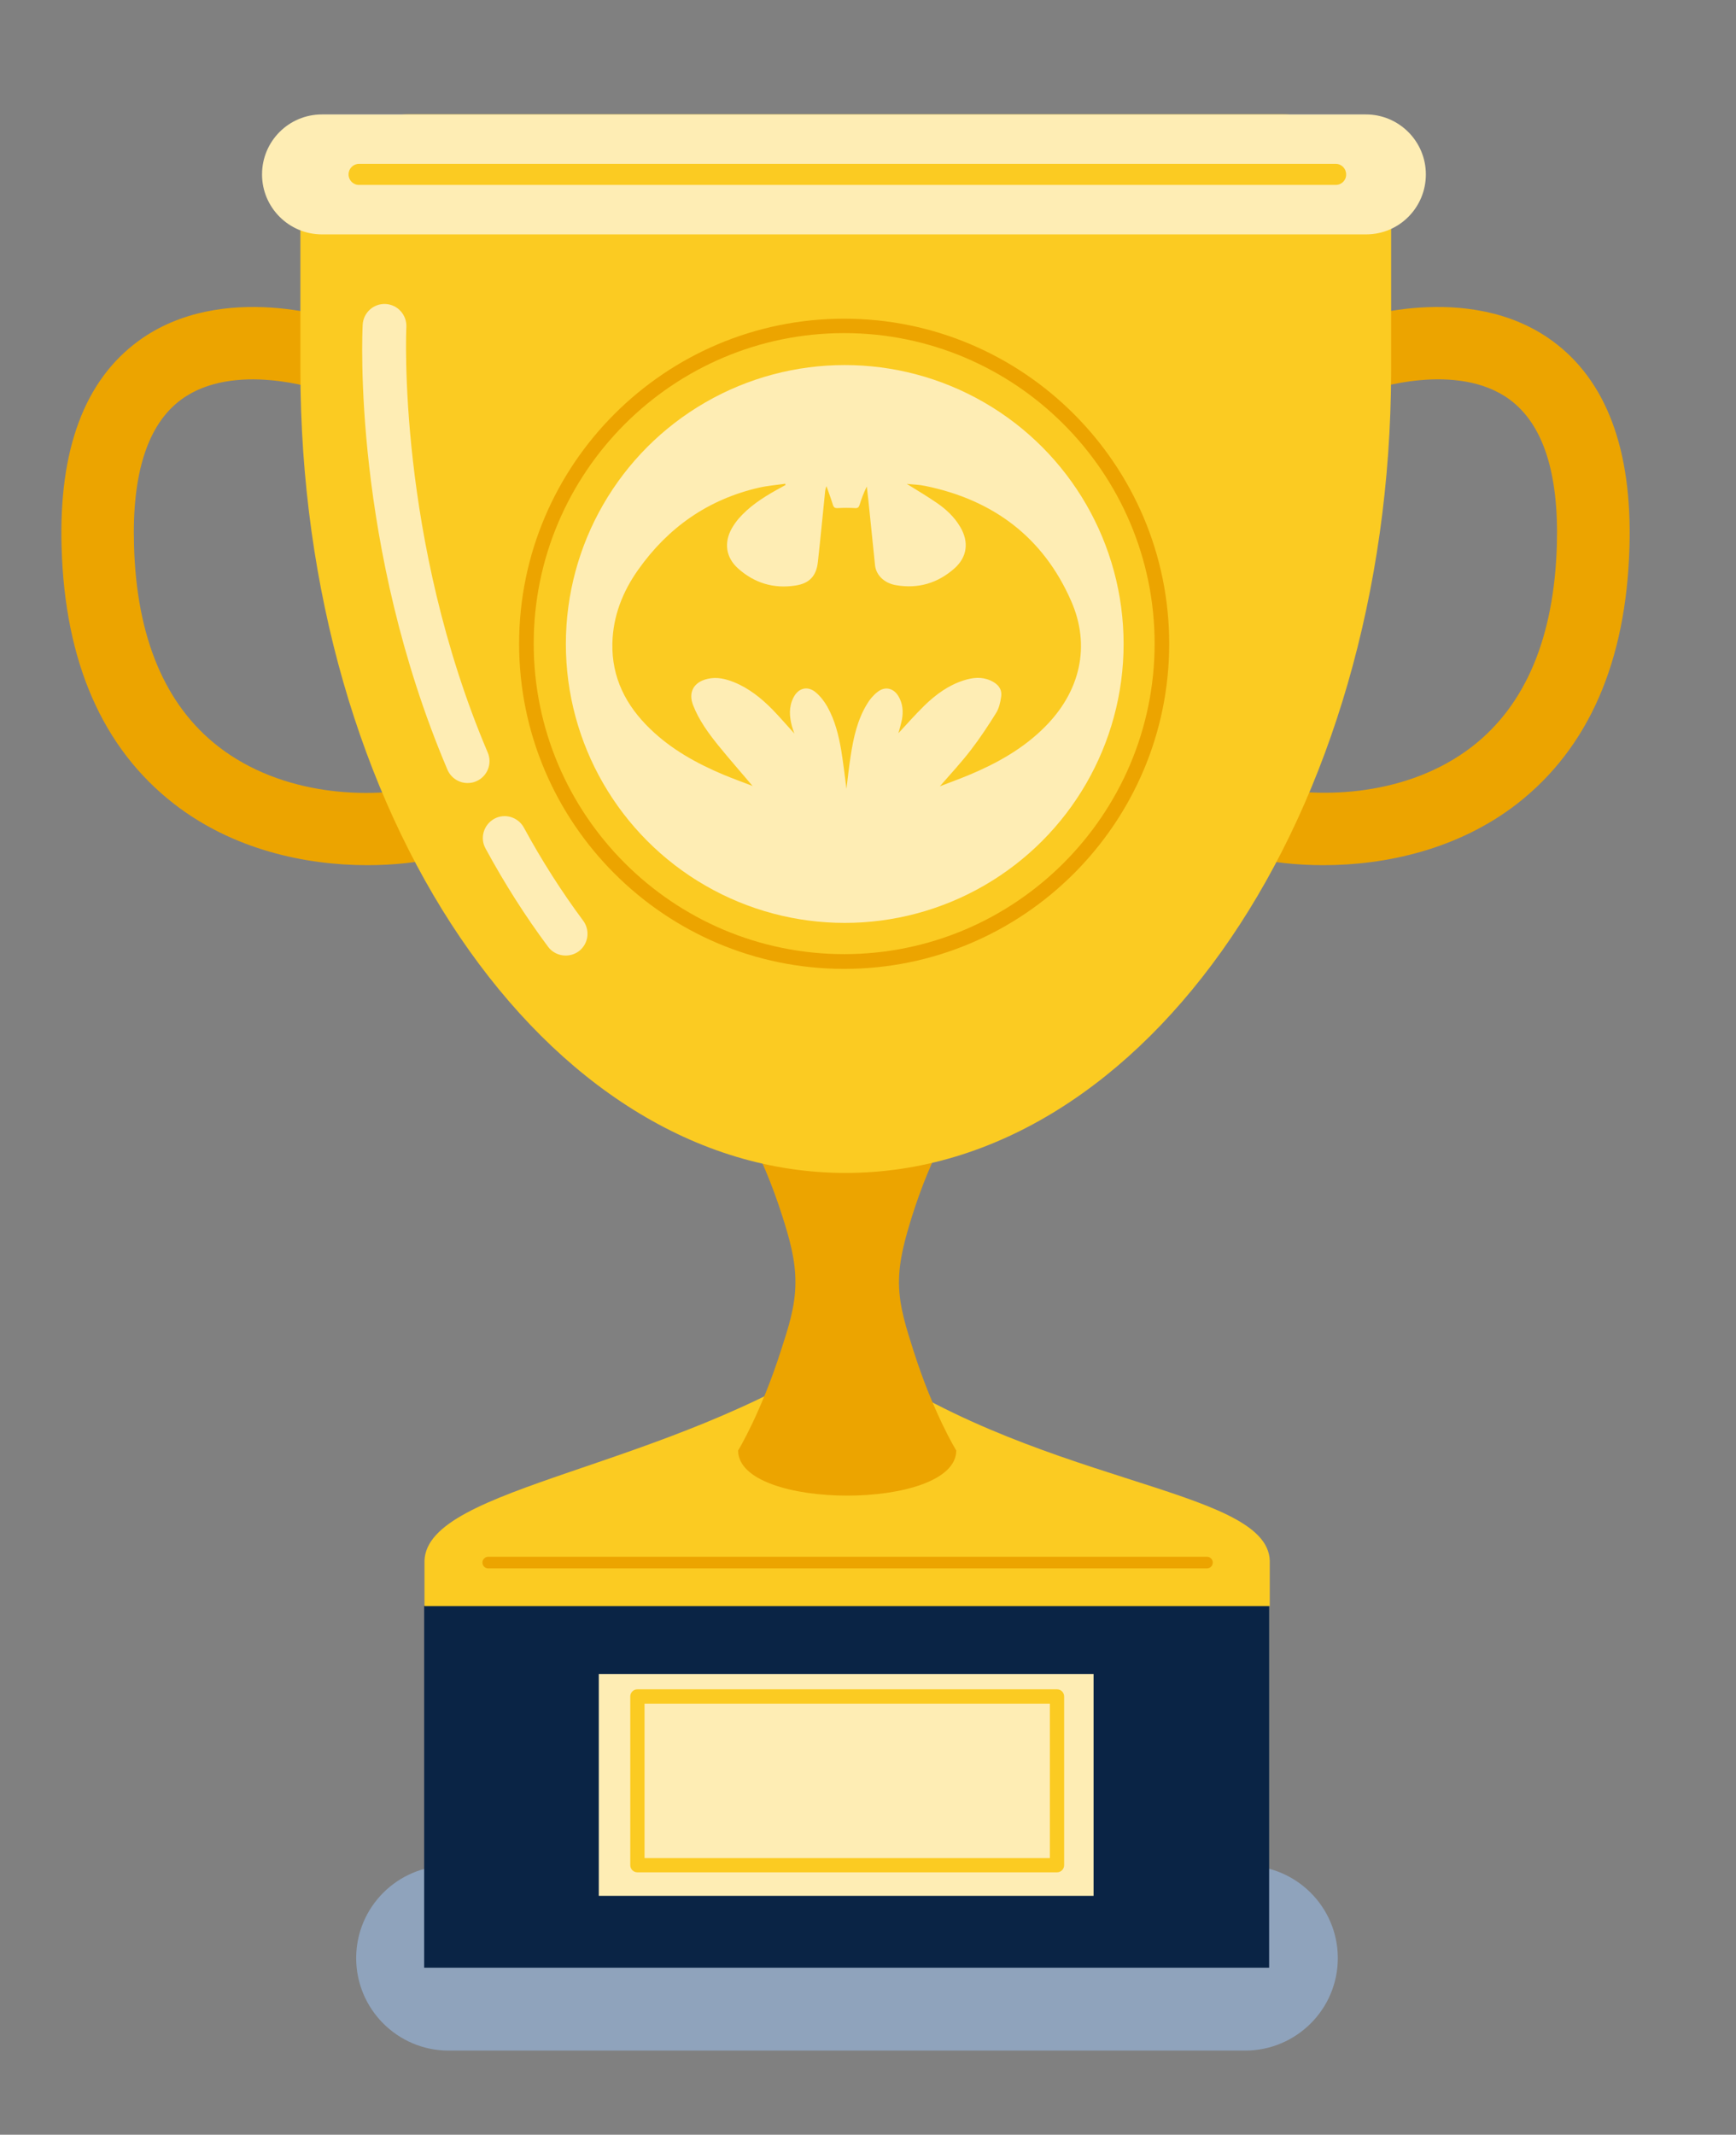 <?xml version="1.0" encoding="utf-8"?>
<!-- Generator: Adobe Illustrator 25.2.3, SVG Export Plug-In . SVG Version: 6.00 Build 0)  -->
<svg version="1.1" xmlns="http://www.w3.org/2000/svg" xmlns:xlink="http://www.w3.org/1999/xlink" x="0px" y="0px"
	 viewBox="0 0 1076.1 1323" style="enable-background:new 0 0 1076.1 1323;" xml:space="preserve">
<rect x="0" y="0" width="1076.1" height="1323" fill="#808080" stroke="none"/>
<style type="text/css">
	.st0{fill-rule:evenodd;clip-rule:evenodd;fill:#8FA3BC;}
	.st1{fill-rule:evenodd;clip-rule:evenodd;fill:#0A2445;}
	.st2{fill-rule:evenodd;clip-rule:evenodd;fill:#FEEDB4;}
	.st3{fill:#FBCB22;}
	.st4{fill-rule:evenodd;clip-rule:evenodd;fill:#FBCB22;}
	.st5{fill:#ECA400;}
	.st6{fill-rule:evenodd;clip-rule:evenodd;fill:#ECA400;}
	.st7{fill:#FEEDB4;}
</style>
<g id="BG" xmlns:serif="http://www.serif.com/">
</g>
<g id="Trophy5">
	<g transform="matrix(1,0,0,1,-9.624,0)">
		<g transform="matrix(0.927,0,0,1,22.395,-6.436)">
			<path class="st0" d="M880.8,1220c0-31.6-27.7-57.3-61.8-57.3H286.2c-34.1,0-61.8,25.6-61.8,57.3v0c0,31.6,27.7,57.3,61.8,57.3
				H819C853.1,1277.2,880.8,1251.6,880.8,1220C880.8,1220,880.8,1220,880.8,1220z"/>
		</g>
		<g>
			<g transform="matrix(1.023,0,0,1,-3.869,0)">
				<rect x="270.2" y="995.2" class="st1" width="512" height="224.3"/>
			</g>
			<g transform="matrix(0.599,0,0,0.613,70.345,148.181)">
				<rect x="518.3" y="1450.7" class="st2" width="512" height="224.3"/>
			</g>
			<g transform="matrix(0.508,0,0,0.466,86.419,204.007)">
				<path class="st3" d="M1138.6,2052.3h-512c-4.8,0-8.7-4.2-8.7-9.5v-224.4c0-5.2,3.9-9.5,8.7-9.5h512c4.8,0,8.7,4.2,8.7,9.5v224.4
					C1147.3,2048.1,1143.4,2052.3,1138.6,2052.3z M635.3,2033.4h494.6V1828H635.3V2033.4z"/>
			</g>
		</g>
		<g transform="matrix(1.003,0,0,1.003,-233.156,27.821)">
			<path class="st4" d="M504.4,936.6c1.6-46.3,149.9-56,261.2-130.7c112.1,84.2,259.6,84.5,261.2,130.7h0v28.1H504.4L504.4,936.6
				L504.4,936.6z"/>
			<g transform="matrix(0.799,0,0,1,81.668,203.879)">
				<path class="st5" d="M1134.3,737.5H578.4c-2.5,0-4.5-1.6-4.5-3.6s2-3.6,4.5-3.6h555.9c2.5,0,4.5,1.6,4.5,3.6
					S1136.8,737.5,1134.3,737.5z"/>
			</g>
		</g>
		<g transform="matrix(1.003,0,0,1.003,-237.139,42.18)">
			<path class="st6" d="M702.2,647.8c0,0,14.9,22.4,27.4,61.9c4.1,12.9,8.2,26.6,8,41.3c-0.1,14.8-4.7,28.3-8.9,41.3
				c-12.5,39.1-26.5,61.9-26.5,61.9c0,37.2,134.8,37.2,134.8,0c0,0-14.1-22.8-26.5-61.9c-4.1-13-8.7-26.5-8.9-41.3
				c-0.1-14.6,4-28.3,8-41.3c12.4-39.5,27.4-61.9,27.4-61.9c0-37.2-30.2-67.4-67.4-67.4C732.4,580.4,702.2,610.6,702.2,647.8z"/>
		</g>
		<g>
			<path class="st5" d="M237.3,536.2c-38.7,0-83.5-9.8-119.8-38c-44.3-34.4-67.7-87.9-69.7-159.1C46,278.6,62.1,235.6,95.6,211.2
				c52-37.9,124.1-13,127.2-11.9c11.7,4.1,17.8,17,13.7,28.7c-4.1,11.7-16.9,17.8-28.6,13.7c-0.8-0.3-53.3-18-85.9,5.9
				c-20.7,15.2-30.6,45.5-29.3,90.2C94.2,395,111.9,437,145,462.7c39.6,30.7,93.5,32.6,127.7,24.9c12.1-2.7,24.1,4.9,26.9,17
				c2.7,12.1-4.9,24.1-17,26.9C269.4,534.4,253.9,536.2,237.3,536.2z"/>
			<g transform="matrix(-1,0,0,1,350.28,0)">
				<path class="st5" d="M-479.7,536.2c16.7,0,32.2-1.8,45.3-4.8c12.1-2.7,19.7-14.8,17-26.9c-2.7-12.1-14.8-19.7-26.9-17
					c-34.2,7.7-88.1,5.8-127.7-24.9c-33.1-25.7-50.7-67.7-52.4-124.8c-1.3-44.7,8.6-75,29.3-90.2c32.7-24,85.4-6.1,85.9-5.9
					c11.7,4.1,24.5-2.1,28.6-13.8c4.1-11.7-2-24.5-13.7-28.6c-3-1.1-75.2-26-127.2,11.9c-33.5,24.4-49.7,67.4-47.9,127.9
					c2,71.2,25.5,124.7,69.7,159.1C-563.3,526.4-518.4,536.2-479.7,536.2z"/>
			</g>
		</g>
		<g>
			<g transform="matrix(1.003,0,0,1.003,-233.356,42.18)">
				<path class="st4" d="M427.9,186.1V95.8c0-37.1,30.1-67.2,67.2-67.2h539.7c17.8,0,34.9,7.1,47.5,19.7
					c12.6,12.6,19.7,29.7,19.7,47.5c0,43.4,0,91.8,0,91.8c-0.6,273.4-151.4,495.1-337.1,495.1C578.9,682.8,427.9,460.2,427.9,186.1z
					"/>
			</g>
			<g transform="matrix(1.003,0,0,1.003,-233.156,27.821)">
				<g transform="matrix(0.909,0,0,0.909,37.187,17.031)">
					<circle class="st2" cx="799.7" cy="388.5" r="189.6"/>
				</g>
				<g transform="matrix(1.036,0,0,1.036,-14.689,-8.289)">
					<path class="st5" d="M751.4,559.1c-106.9,0-193.9-87-193.9-193.9s87-193.9,193.9-193.9s193.9,87,193.9,193.9
						S858.3,559.1,751.4,559.1z M751.4,179.9c-102.1,0-185.2,83.1-185.2,185.2s83.1,185.2,185.2,185.2s185.2-83.1,185.2-185.2
						S853.5,179.9,751.4,179.9z"/>
				</g>
			</g>
			<g transform="matrix(1.003,0,0,1.003,-233.156,27.821)">
				<path class="st7" d="M531,456.1c-5.2,0-10.2-3.1-12.4-8.2c-58.8-138.4-52.7-269.5-52.4-275c0.4-7.4,6.7-13.2,14.2-12.8
					c7.4,0.4,13.1,6.7,12.8,14.2c-0.1,1.7-5.9,130.8,50.3,263c2.9,6.9-0.3,14.8-7.1,17.7C534.6,455.8,532.8,456.1,531,456.1z"/>
				<path class="st7" d="M591.6,562.7c-4.1,0-8.2-1.9-10.8-5.4c-14.1-18.9-27.1-39.4-38.7-60.8c-3.6-6.5-1.1-14.7,5.4-18.3
					c6.5-3.6,14.7-1.1,18.3,5.4c11,20.3,23.4,39.7,36.7,57.6c4.4,6,3.2,14.4-2.8,18.9C597.2,561.9,594.4,562.7,591.6,562.7z"/>
			</g>
		</g>
		<g transform="matrix(1.003,0,0,1.003,-233.156,27.821)">
			<g transform="matrix(1.067,0,0,0.797,-27.391,25.355)">
				<path class="st2" d="M1078.4,68.6c0-25.7-15.6-46.5-34.7-46.5c-115.9,0-488.7,0-604.7,0c-19.2,0-34.7,20.8-34.7,46.5
					c0,0,0,0,0,0c0,25.7,15.6,46.5,34.7,46.5c115.9,0,488.7,0,604.7,0C1062.9,115.2,1078.4,94.3,1078.4,68.6
					C1078.4,68.6,1078.4,68.6,1078.4,68.6z"/>
			</g>
			<g transform="matrix(1.086,0,0,1,-35.468,13.016)">
				<path class="st3" d="M1015.7,73.5H459.8c-3.3,0-5.9-2.9-5.9-6.5c0-3.6,2.7-6.5,5.9-6.5h555.9c3.3,0,5.9,2.9,5.9,6.5
					C1021.7,70.6,1019,73.5,1015.7,73.5z"/>
			</g>
		</g>
	</g>
	<path class="st3" d="M466.5,487.1c-6-2.3-12.1-4.5-18.1-7c-16.6-7-32.3-15.7-45.3-28.3c-15.1-14.5-24-31.9-23.5-53.2
		c0.4-16.8,6.4-32,16-45.5c18.6-26.3,43.5-43.7,75-50.9c5.3-1.2,10.7-1.6,16.1-2.4c0.1,0.3,0.2,0.5,0.2,0.8c-2,1.1-4,2.2-6,3.3
		c-8.5,4.8-16.6,10.1-23.1,17.6c-1.6,1.9-3,3.9-4.2,6c-4.9,8.8-3.7,17.9,3.8,24.7c10.1,9.1,22.1,12.8,35.6,10.7
		c8.8-1.3,13.1-6,14-14.8c1.6-14.3,2.9-28.5,4.4-42.8c0.1-1.3,0.3-2.6,0.9-4c1.4,3.9,2.8,7.7,4,11.6c0.5,1.6,1.3,2.1,3,2
		c3.6-0.2,7.2-0.2,10.7,0c1.6,0.1,2.3-0.4,2.8-1.9c1.2-3.9,2.6-7.6,4.5-11.5c0.3,2.9,0.7,5.8,1,8.7c1.4,13.3,2.7,26.7,4.1,40
		c0.6,6.2,5.7,11.3,13.2,12.5c13.6,2.3,25.7-1.3,36-10.4c8-7.1,9.1-16.4,3.7-25.6c-3.6-6.2-8.8-11.1-14.7-15.1
		c-5.8-4-11.9-7.6-18.5-11.7c4.2,0.4,8,0.5,11.6,1.3c41.9,8.6,72.9,31.7,90.2,71.1c12.4,28,5.7,56.4-16.4,78.4
		c-13.3,13.3-29.4,22.3-46.6,29.5c-6,2.5-12.1,4.7-18.3,7.1c6.7-7.7,13.4-14.9,19.3-22.6c5.6-7.3,10.7-15,15.6-22.9
		c1.8-2.9,2.6-6.6,3.1-10.1c0.7-5-2.4-8.1-6.7-10c-5.4-2.4-10.9-1.8-16.3-0.1c-9.6,3-17.5,8.8-24.6,15.7
		c-5.6,5.5-10.9,11.5-16.1,17.1c0.7-2.6,1.6-5.5,2.2-8.5c0.9-4.9,0.5-9.8-2.1-14.3c-3-5.1-8.3-6.5-13-2.8c-2.6,2-4.9,4.7-6.6,7.6
		c-6,9.9-8.4,21-10.1,32.2c-1.1,6.9-1.8,13.8-2.6,20.3c-1-7.6-1.9-15.6-3.2-23.6c-1.6-9.5-3.9-18.9-8.7-27.4c-1.8-3.2-4.2-6.3-7-8.7
		c-5.1-4.4-11-2.9-14,3.2c-2.9,5.7-2.5,11.7-0.9,17.7c0.4,1.4,0.9,2.8,1.5,4.5c-4.7-5.1-9-10.2-13.6-14.9
		c-6.9-7-14.6-13.2-23.8-16.9c-5.2-2.1-10.6-3.4-16.3-2.1c-8.6,1.9-12.3,8.3-9,16.5c3.6,9.2,9.3,17,15.4,24.6
		C452,470.3,459.3,478.6,466.5,487.1z"/>
</g>
<g id="Trophy4">
</g>
<g id="Trophy3">
</g>
<g id="Trophy2">
</g>
<g id="Trophy1">
</g>
</svg>
